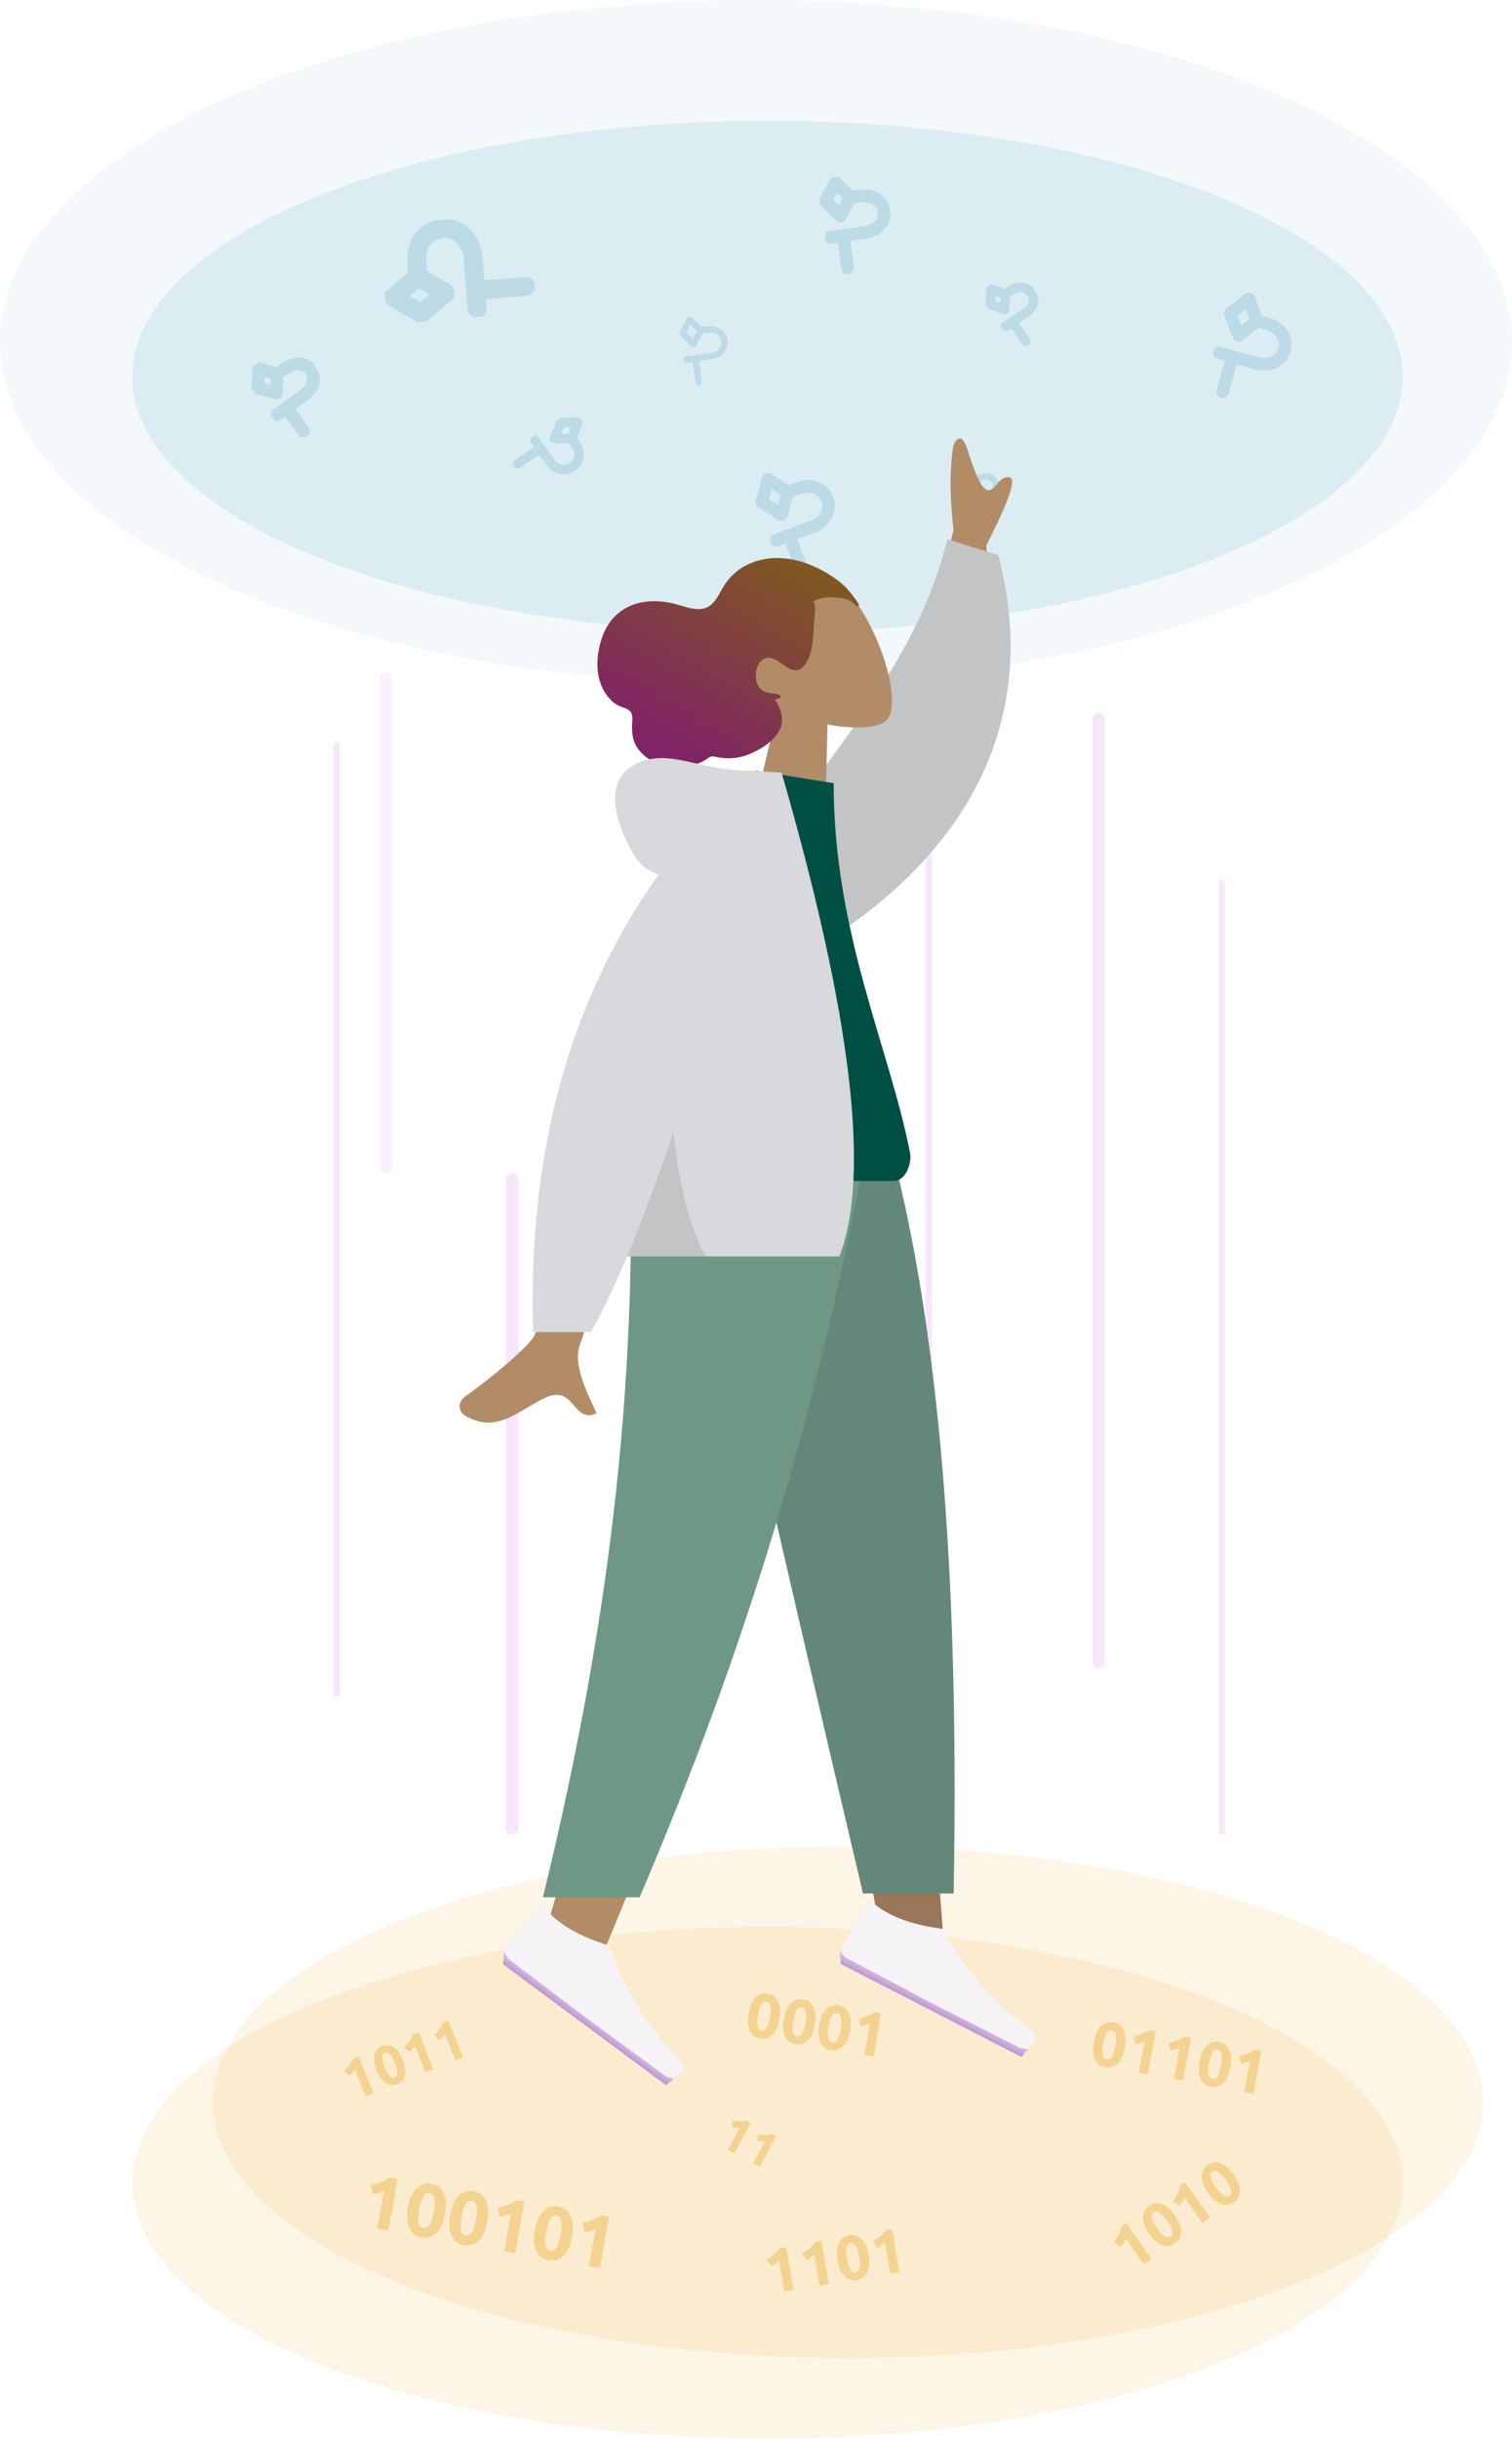 <svg width="240" height="387" viewBox="0 0 240 387" fill="none" xmlns="http://www.w3.org/2000/svg">
<g clip-path="url(#clip0)">
<path d="M195.502 57.063L194.063 62.162" stroke="#DAEBF1" stroke-width="2" stroke-linecap="round" stroke-linejoin="round"/>
<path d="M195.284 49.711L196.59 53.203L199.528 50.908L198.222 47.416L195.284 49.711Z" stroke="#DAEBF1" stroke-width="2" stroke-linecap="round" stroke-linejoin="round"/>
<path d="M193.515 55.98L199.351 57.626C204.234 59.003 206.002 52.734 201.119 51.357L199.827 50.992" stroke="#DAEBF1" stroke-width="2" stroke-linecap="round" stroke-linejoin="round"/>
</g>
<g clip-path="url(#clip1)">
<path d="M125.447 85.423L127.3 90.386" stroke="#DAEBF1" stroke-width="2" stroke-linecap="round" stroke-linejoin="round"/>
<path d="M120.927 79.62L124.044 81.666L125.058 78.078L121.941 76.033L120.927 79.62Z" stroke="#DAEBF1" stroke-width="2" stroke-linecap="round" stroke-linejoin="round"/>
<path d="M123.205 85.723L128.885 83.602C133.638 81.828 131.36 75.725 126.607 77.5L125.35 77.969" stroke="#DAEBF1" stroke-width="2" stroke-linecap="round" stroke-linejoin="round"/>
</g>
<g clip-path="url(#clip2)">
<path d="M155.136 79.862L156.18 82.342" stroke="#DAEBF1" stroke-linecap="round" stroke-linejoin="round"/>
<path d="M152.719 77.013L154.346 77.985L154.788 76.142L153.161 75.171L152.719 77.013Z" stroke="#DAEBF1" stroke-linecap="round" stroke-linejoin="round"/>
<path d="M154.003 80.062L156.847 78.865C159.227 77.863 157.943 74.814 155.563 75.816L154.934 76.081" stroke="#DAEBF1" stroke-linecap="round" stroke-linejoin="round"/>
</g>
<g clip-path="url(#clip3)">
<path d="M85.502 71.319L82.21 73.595" stroke="#DAEBF1" stroke-width="1.5" stroke-linecap="round" stroke-linejoin="round"/>
<path d="M88.994 67.048L87.994 69.596L90.731 69.561L91.731 67.013L88.994 67.048Z" stroke="#DAEBF1" stroke-width="1.5" stroke-linecap="round" stroke-linejoin="round"/>
<path d="M84.946 69.846L87.335 73.302C89.333 76.193 93.381 73.395 91.382 70.504L90.854 69.739" stroke="#DAEBF1" stroke-width="1.5" stroke-linecap="round" stroke-linejoin="round"/>
</g>
<g clip-path="url(#clip4)">
<path d="M133.901 37.824L134.574 42.506" stroke="#DAEBF1" stroke-width="2" stroke-linecap="round" stroke-linejoin="round"/>
<path d="M131.019 31.908L133.391 34.279L134.998 31.336L132.627 28.965L131.019 31.908Z" stroke="#DAEBF1" stroke-width="2" stroke-linecap="round" stroke-linejoin="round"/>
<path d="M131.847 37.665L137.318 36.879C141.896 36.22 141.068 30.464 136.49 31.122L135.279 31.296" stroke="#DAEBF1" stroke-width="2" stroke-linecap="round" stroke-linejoin="round"/>
</g>
<g clip-path="url(#clip5)">
<path d="M110.42 57.18L110.912 60.603" stroke="#DAEBF1" stroke-linecap="round" stroke-linejoin="round"/>
<path d="M108.351 52.849L110.047 54.588L111.184 52.442L109.488 50.703L108.351 52.849Z" stroke="#DAEBF1" stroke-linecap="round" stroke-linejoin="round"/>
<path d="M108.956 57.058L112.851 56.498C116.11 56.03 115.505 51.821 112.246 52.289L111.384 52.413" stroke="#DAEBF1" stroke-linecap="round" stroke-linejoin="round"/>
</g>
<g clip-path="url(#clip6)">
<path d="M160.922 51.291L162.838 54.17" stroke="#DAEBF1" stroke-width="1.5" stroke-linecap="round" stroke-linejoin="round"/>
<path d="M157.193 48.27L159.471 49.111L159.575 46.684L157.296 45.843L157.193 48.27Z" stroke="#DAEBF1" stroke-width="1.5" stroke-linecap="round" stroke-linejoin="round"/>
<path d="M159.548 51.81L162.824 49.63C165.566 47.806 163.21 44.266 160.468 46.09L159.743 46.572" stroke="#DAEBF1" stroke-width="1.5" stroke-linecap="round" stroke-linejoin="round"/>
</g>
<g clip-path="url(#clip7)">
<path d="M76.203 46.028L83.464 45.428" stroke="#DAEBF1" stroke-width="3" stroke-linecap="round" stroke-linejoin="round"/>
<path d="M66.827 49.754L70.705 46.484L66.342 43.895L62.464 47.165L66.827 49.754Z" stroke="#DAEBF1" stroke-width="3" stroke-linecap="round" stroke-linejoin="round"/>
<path d="M75.755 49.016L75.089 40.96C74.532 34.219 65.604 34.957 66.161 41.698L66.308 43.481" stroke="#DAEBF1" stroke-width="3" stroke-linecap="round" stroke-linejoin="round"/>
</g>
<g clip-path="url(#clip8)">
<path d="M45.734 65.002L48.203 68.447" stroke="#DAEBF1" stroke-width="2" stroke-linecap="round" stroke-linejoin="round"/>
<path d="M40.926 61.54L43.864 62.394L44.001 59.337L41.063 58.483L40.926 61.54Z" stroke="#DAEBF1" stroke-width="2" stroke-linecap="round" stroke-linejoin="round"/>
<path d="M43.962 65.776L48.189 62.747C51.727 60.212 48.692 55.976 45.154 58.511L44.218 59.181" stroke="#DAEBF1" stroke-width="2" stroke-linecap="round" stroke-linejoin="round"/>
</g>
<ellipse cx="120" cy="54.297" rx="120" ry="54.297" fill="#017AA0" fill-opacity="0.05"/>
<ellipse cx="121.825" cy="59.772" rx="100.837" ry="40.608" fill="#017AA0" fill-opacity="0.1"/>
<ellipse cx="134.601" cy="333.536" rx="100.837" ry="40.608" fill="#E69700" fill-opacity="0.1"/>
<ellipse cx="121.825" cy="346.312" rx="100.837" ry="40.608" fill="#E69700" fill-opacity="0.1"/>
<path d="M58.878 346.696C59.123 346.643 59.379 346.579 59.644 346.504C59.918 346.423 60.186 346.333 60.448 346.234C60.711 346.126 60.963 346.013 61.204 345.893C61.454 345.767 61.682 345.629 61.887 345.479L63.116 345.699L61.651 353.885L59.891 353.57L60.946 347.676C60.681 347.791 60.392 347.89 60.076 347.971C59.762 348.045 59.459 348.105 59.166 348.15L58.878 346.696ZM70.648 351.253C70.401 352.631 69.948 353.643 69.288 354.289C68.637 354.928 67.851 355.165 66.93 355C66.008 354.835 65.349 354.34 64.953 353.513C64.565 352.68 64.495 351.574 64.742 350.196C64.864 349.511 65.04 348.916 65.268 348.413C65.504 347.91 65.784 347.501 66.109 347.186C66.434 346.87 66.794 346.65 67.19 346.526C67.586 346.402 68.009 346.38 68.458 346.46C69.379 346.625 70.033 347.124 70.421 347.957C70.817 348.784 70.893 349.882 70.648 351.253ZM68.852 350.931C68.925 350.522 68.972 350.148 68.992 349.81C69.013 349.465 69.002 349.162 68.959 348.902C68.916 348.643 68.832 348.433 68.706 348.272C68.581 348.111 68.408 348.011 68.187 347.972C67.967 347.932 67.77 347.966 67.596 348.073C67.43 348.182 67.278 348.35 67.14 348.577C67.01 348.806 66.895 349.086 66.795 349.417C66.696 349.741 66.61 350.108 66.537 350.517C66.464 350.927 66.416 351.304 66.395 351.65C66.374 351.995 66.385 352.298 66.428 352.558C66.479 352.819 66.563 353.029 66.681 353.188C66.806 353.349 66.98 353.449 67.2 353.488C67.421 353.528 67.618 353.494 67.791 353.387C67.965 353.28 68.117 353.112 68.247 352.883C68.377 352.655 68.492 352.375 68.592 352.043C68.692 351.711 68.779 351.341 68.852 350.931ZM77.361 352.454C77.115 353.832 76.662 354.844 76.001 355.49C75.351 356.129 74.565 356.366 73.643 356.202C72.722 356.037 72.063 355.541 71.666 354.714C71.279 353.881 71.209 352.775 71.455 351.397C71.578 350.712 71.753 350.118 71.982 349.614C72.218 349.112 72.498 348.703 72.823 348.387C73.147 348.071 73.508 347.851 73.904 347.727C74.3 347.603 74.722 347.581 75.171 347.661C76.093 347.826 76.747 348.325 77.134 349.158C77.531 349.985 77.607 351.084 77.361 352.454ZM75.566 352.133C75.639 351.723 75.686 351.35 75.706 351.012C75.727 350.666 75.716 350.363 75.673 350.104C75.63 349.844 75.546 349.634 75.42 349.473C75.294 349.313 75.121 349.213 74.901 349.173C74.68 349.134 74.483 349.168 74.31 349.275C74.144 349.383 73.992 349.551 73.854 349.778C73.724 350.007 73.608 350.287 73.508 350.619C73.41 350.942 73.324 351.309 73.251 351.718C73.177 352.128 73.13 352.505 73.109 352.851C73.088 353.197 73.099 353.499 73.142 353.759C73.192 354.02 73.277 354.23 73.394 354.389C73.52 354.55 73.693 354.65 73.914 354.69C74.134 354.729 74.331 354.695 74.505 354.588C74.678 354.481 74.83 354.313 74.961 354.085C75.091 353.856 75.206 353.576 75.306 353.244C75.406 352.913 75.493 352.542 75.566 352.133ZM79.019 350.3C79.264 350.247 79.52 350.183 79.785 350.108C80.059 350.027 80.327 349.937 80.589 349.838C80.852 349.73 81.104 349.617 81.345 349.497C81.595 349.371 81.823 349.233 82.028 349.083L83.257 349.303L81.792 357.489L80.032 357.174L81.087 351.28C80.822 351.395 80.532 351.493 80.217 351.575C79.903 351.649 79.6 351.709 79.308 351.754L79.019 350.3ZM90.789 354.857C90.542 356.235 90.089 357.247 89.429 357.892C88.778 358.532 87.992 358.769 87.071 358.604C86.149 358.439 85.49 357.944 85.094 357.117C84.706 356.284 84.636 355.178 84.883 353.8C85.005 353.115 85.181 352.52 85.409 352.017C85.645 351.514 85.925 351.105 86.25 350.79C86.575 350.474 86.935 350.254 87.331 350.13C87.727 350.006 88.15 349.984 88.599 350.064C89.52 350.229 90.174 350.728 90.562 351.561C90.958 352.388 91.034 353.486 90.789 354.857ZM88.993 354.535C89.067 354.126 89.113 353.752 89.133 353.414C89.154 353.069 89.143 352.766 89.1 352.506C89.057 352.247 88.973 352.037 88.847 351.876C88.722 351.715 88.549 351.615 88.328 351.576C88.108 351.536 87.911 351.57 87.737 351.677C87.571 351.786 87.419 351.954 87.281 352.181C87.151 352.41 87.036 352.69 86.936 353.021C86.837 353.345 86.751 353.712 86.678 354.121C86.605 354.531 86.558 354.908 86.536 355.254C86.515 355.599 86.526 355.902 86.569 356.162C86.62 356.423 86.704 356.633 86.822 356.792C86.948 356.953 87.121 357.053 87.341 357.092C87.562 357.132 87.759 357.098 87.932 356.991C88.106 356.884 88.258 356.716 88.388 356.487C88.518 356.259 88.633 355.978 88.734 355.647C88.833 355.315 88.92 354.945 88.993 354.535ZM92.446 352.703C92.692 352.649 92.947 352.585 93.212 352.511C93.487 352.43 93.755 352.34 94.016 352.24C94.279 352.133 94.531 352.019 94.772 351.9C95.022 351.774 95.25 351.636 95.456 351.486L96.684 351.706L95.219 359.892L93.46 359.577L94.514 353.682C94.25 353.798 93.96 353.896 93.644 353.978C93.331 354.052 93.027 354.111 92.735 354.156L92.446 352.703Z" fill="#E59700" fill-opacity="0.3"/>
<path d="M54.648 328.581C54.783 328.45 54.92 328.308 55.059 328.155C55.202 327.995 55.337 327.831 55.464 327.664C55.589 327.491 55.704 327.319 55.81 327.148C55.919 326.968 56.01 326.79 56.081 326.613L56.95 326.266L59.264 332.058L58.019 332.555L56.353 328.385C56.23 328.563 56.084 328.741 55.916 328.918C55.746 329.089 55.576 329.247 55.408 329.392L54.648 328.581ZM63.947 326.814C64.337 327.789 64.45 328.613 64.285 329.285C64.125 329.951 63.718 330.413 63.067 330.674C62.415 330.934 61.799 330.88 61.218 330.511C60.641 330.134 60.158 329.458 59.768 328.483C59.575 327.999 59.45 327.551 59.396 327.14C59.347 326.726 59.364 326.355 59.445 326.025C59.526 325.695 59.669 325.412 59.871 325.176C60.074 324.94 60.334 324.758 60.652 324.631C61.304 324.371 61.918 324.429 62.495 324.806C63.076 325.175 63.56 325.844 63.947 326.814ZM62.677 327.321C62.561 327.031 62.442 326.775 62.321 326.552C62.197 326.324 62.07 326.135 61.94 325.987C61.81 325.839 61.673 325.739 61.529 325.686C61.385 325.634 61.236 325.639 61.08 325.701C60.923 325.763 60.812 325.863 60.743 326C60.681 326.135 60.651 326.302 60.653 326.502C60.661 326.699 60.699 326.923 60.767 327.173C60.832 327.419 60.923 327.686 61.039 327.976C61.154 328.265 61.274 328.525 61.398 328.753C61.521 328.981 61.648 329.17 61.779 329.318C61.914 329.464 62.051 329.564 62.19 329.619C62.333 329.671 62.483 329.666 62.639 329.604C62.795 329.542 62.907 329.442 62.975 329.305C63.043 329.168 63.073 329.001 63.066 328.804C63.058 328.606 63.02 328.383 62.952 328.132C62.884 327.881 62.792 327.611 62.677 327.321ZM64.148 324.785C64.283 324.654 64.42 324.512 64.559 324.359C64.702 324.199 64.837 324.035 64.964 323.868C65.089 323.695 65.204 323.523 65.31 323.352C65.419 323.172 65.51 322.994 65.581 322.817L66.45 322.47L68.764 328.261L67.519 328.759L65.853 324.589C65.73 324.767 65.585 324.944 65.416 325.122C65.246 325.293 65.076 325.451 64.908 325.596L64.148 324.785ZM68.898 322.887C69.033 322.756 69.17 322.614 69.309 322.461C69.452 322.301 69.587 322.137 69.714 321.97C69.839 321.797 69.954 321.625 70.06 321.454C70.169 321.274 70.26 321.096 70.331 320.919L71.2 320.572L73.514 326.363L72.269 326.861L70.603 322.69C70.48 322.869 70.335 323.046 70.166 323.223C69.996 323.395 69.826 323.553 69.658 323.698L68.898 322.887Z" fill="#E59700" fill-opacity="0.3"/>
<path d="M121.753 358.483C121.93 358.372 122.112 358.25 122.299 358.117C122.492 357.976 122.676 357.829 122.853 357.678C123.029 357.519 123.195 357.359 123.35 357.198C123.511 357.028 123.651 356.856 123.769 356.68L124.795 356.506L125.954 363.339L124.485 363.588L123.65 358.668C123.476 358.833 123.276 358.992 123.052 359.145C122.826 359.292 122.605 359.424 122.389 359.542L121.753 358.483ZM127.356 357.532C127.533 357.421 127.716 357.299 127.903 357.166C128.095 357.025 128.28 356.878 128.457 356.727C128.633 356.568 128.798 356.408 128.954 356.247C129.114 356.077 129.254 355.905 129.373 355.729L130.398 355.555L131.558 362.387L130.089 362.637L129.254 357.717C129.079 357.882 128.879 358.041 128.655 358.194C128.43 358.341 128.209 358.473 127.992 358.591L127.356 357.532ZM137.871 357.786C138.066 358.937 137.996 359.858 137.66 360.55C137.33 361.235 136.781 361.643 136.012 361.774C135.243 361.904 134.586 361.701 134.042 361.165C133.503 360.62 133.136 359.773 132.941 358.623C132.844 358.051 132.814 357.536 132.851 357.076C132.895 356.616 132.999 356.216 133.165 355.877C133.33 355.538 133.551 355.264 133.826 355.055C134.102 354.845 134.427 354.709 134.802 354.646C135.571 354.515 136.225 354.722 136.763 355.266C137.307 355.803 137.676 356.643 137.871 357.786ZM136.372 358.041C136.314 357.699 136.245 357.393 136.165 357.122C136.085 356.845 135.991 356.611 135.884 356.419C135.777 356.228 135.652 356.087 135.508 355.996C135.364 355.906 135.2 355.876 135.016 355.907C134.832 355.939 134.687 356.021 134.581 356.154C134.482 356.286 134.41 356.46 134.366 356.677C134.328 356.893 134.317 357.145 134.332 357.434C134.346 357.715 134.382 358.027 134.44 358.369C134.498 358.71 134.567 359.02 134.648 359.297C134.729 359.574 134.823 359.808 134.929 360C135.043 360.19 135.168 360.331 135.306 360.423C135.449 360.513 135.613 360.543 135.797 360.512C135.981 360.48 136.126 360.398 136.232 360.265C136.338 360.132 136.41 359.958 136.448 359.742C136.485 359.526 136.497 359.274 136.482 358.986C136.467 358.697 136.43 358.382 136.372 358.041ZM138.563 355.63C138.74 355.519 138.922 355.397 139.109 355.263C139.302 355.123 139.487 354.976 139.664 354.824C139.84 354.666 140.005 354.506 140.161 354.345C140.321 354.175 140.461 354.003 140.58 353.827L141.605 353.653L142.765 360.485L141.296 360.735L140.461 355.815C140.286 355.98 140.086 356.139 139.862 356.292C139.637 356.438 139.416 356.571 139.199 356.689L138.563 355.63Z" fill="#E59700" fill-opacity="0.3"/>
<path d="M176.882 355.798C176.995 355.621 177.107 355.433 177.219 355.233C177.333 355.023 177.437 354.812 177.532 354.599C177.623 354.38 177.705 354.165 177.776 353.952C177.848 353.731 177.901 353.515 177.933 353.305L178.785 352.709L182.757 358.388L181.536 359.242L178.676 355.153C178.589 355.377 178.477 355.606 178.339 355.84C178.198 356.069 178.055 356.283 177.91 356.482L176.882 355.798ZM186.494 351.528C187.162 352.484 187.493 353.346 187.486 354.116C187.481 354.876 187.159 355.48 186.52 355.927C185.881 356.374 185.2 356.472 184.479 356.22C183.759 355.958 183.065 355.35 182.396 354.394C182.064 353.918 181.816 353.465 181.653 353.034C181.495 352.599 181.419 352.193 181.423 351.816C181.428 351.439 181.51 351.096 181.669 350.789C181.829 350.483 182.064 350.22 182.376 350.002C183.015 349.555 183.694 349.463 184.414 349.724C185.136 349.976 185.829 350.577 186.494 351.528ZM185.248 352.399C185.049 352.115 184.856 351.868 184.668 351.657C184.477 351.442 184.292 351.27 184.113 351.143C183.935 351.015 183.761 350.942 183.592 350.921C183.423 350.901 183.262 350.944 183.11 351.051C182.957 351.158 182.861 351.295 182.822 351.46C182.788 351.622 182.798 351.81 182.851 352.025C182.909 352.237 183.007 352.469 183.144 352.723C183.277 352.972 183.443 353.238 183.642 353.522C183.841 353.806 184.036 354.056 184.227 354.272C184.419 354.488 184.604 354.659 184.783 354.787C184.967 354.91 185.14 354.984 185.304 355.008C185.472 355.028 185.633 354.985 185.786 354.878C185.939 354.771 186.035 354.635 186.074 354.469C186.113 354.304 186.103 354.116 186.045 353.904C185.986 353.693 185.889 353.46 185.752 353.206C185.615 352.952 185.447 352.683 185.248 352.399ZM186.197 349.282C186.309 349.106 186.422 348.918 186.534 348.717C186.647 348.508 186.752 348.296 186.847 348.083C186.938 347.865 187.019 347.649 187.09 347.437C187.163 347.215 187.216 347 187.248 346.79L188.1 346.194L192.072 351.873L190.851 352.727L187.991 348.638C187.904 348.861 187.791 349.091 187.654 349.325C187.513 349.554 187.37 349.768 187.225 349.967L186.197 349.282ZM195.808 345.012C196.477 345.968 196.808 346.831 196.801 347.601C196.796 348.361 196.474 348.965 195.835 349.412C195.195 349.859 194.515 349.956 193.794 349.704C193.074 349.443 192.38 348.834 191.711 347.878C191.379 347.403 191.131 346.95 190.968 346.519C190.81 346.084 190.733 345.678 190.738 345.301C190.742 344.923 190.825 344.581 190.984 344.274C191.144 343.967 191.379 343.705 191.691 343.487C192.33 343.04 193.009 342.947 193.729 343.209C194.45 343.461 195.143 344.062 195.808 345.012ZM194.563 345.884C194.364 345.6 194.171 345.352 193.983 345.142C193.791 344.926 193.606 344.755 193.428 344.627C193.249 344.5 193.076 344.426 192.907 344.406C192.738 344.386 192.577 344.429 192.424 344.536C192.271 344.643 192.175 344.779 192.137 344.945C192.103 345.106 192.113 345.295 192.166 345.51C192.224 345.721 192.322 345.954 192.459 346.208C192.592 346.457 192.758 346.723 192.957 347.007C193.155 347.291 193.351 347.541 193.542 347.757C193.734 347.973 193.919 348.144 194.097 348.271C194.281 348.395 194.455 348.469 194.618 348.493C194.787 348.513 194.948 348.47 195.101 348.363C195.254 348.256 195.35 348.12 195.389 347.954C195.427 347.789 195.418 347.6 195.359 347.389C195.301 347.177 195.203 346.945 195.066 346.691C194.929 346.437 194.761 346.168 194.563 345.884Z" fill="#E59700" fill-opacity="0.3"/>
<path d="M116.279 336.558C116.446 336.574 116.621 336.586 116.805 336.593C116.995 336.597 117.184 336.595 117.37 336.585C117.559 336.571 117.742 336.55 117.919 336.523C118.104 336.495 118.276 336.454 118.438 336.4L119.172 336.79L116.572 341.687L115.519 341.128L117.392 337.602C117.2 337.621 116.996 337.625 116.78 337.612C116.565 337.595 116.361 337.571 116.166 337.54L116.279 336.558ZM120.295 338.691C120.462 338.707 120.637 338.718 120.82 338.725C121.011 338.73 121.2 338.728 121.386 338.718C121.575 338.703 121.758 338.683 121.935 338.656C122.119 338.627 122.292 338.586 122.453 338.533L123.188 338.923L120.588 343.819L119.535 343.26L121.408 339.735C121.216 339.754 121.012 339.757 120.795 339.745C120.581 339.728 120.376 339.703 120.182 339.672L120.295 338.691Z" fill="#E59700" fill-opacity="0.3"/>
<path d="M123.738 320.279C123.548 321.43 123.183 322.279 122.64 322.825C122.105 323.365 121.453 323.572 120.684 323.446C119.914 323.319 119.359 322.914 119.019 322.23C118.686 321.54 118.614 320.62 118.804 319.468C118.898 318.896 119.037 318.399 119.221 317.976C119.412 317.555 119.641 317.211 119.908 316.944C120.174 316.677 120.472 316.49 120.801 316.381C121.129 316.273 121.481 316.25 121.856 316.312C122.626 316.438 123.177 316.846 123.509 317.536C123.85 318.22 123.926 319.135 123.738 320.279ZM122.238 320.033C122.294 319.691 122.328 319.379 122.341 319.097C122.354 318.809 122.342 318.557 122.303 318.341C122.264 318.125 122.191 317.951 122.085 317.819C121.978 317.686 121.833 317.605 121.648 317.575C121.464 317.544 121.3 317.575 121.157 317.666C121.02 317.759 120.896 317.9 120.783 318.091C120.677 318.283 120.585 318.518 120.505 318.795C120.427 319.066 120.36 319.373 120.304 319.715C120.247 320.057 120.212 320.372 120.199 320.66C120.185 320.949 120.198 321.201 120.237 321.417C120.282 321.634 120.355 321.808 120.455 321.939C120.562 322.071 120.707 322.153 120.891 322.183C121.075 322.213 121.239 322.183 121.382 322.091C121.526 322 121.65 321.858 121.756 321.666C121.862 321.474 121.955 321.24 122.034 320.962C122.114 320.685 122.181 320.375 122.238 320.033ZM129.346 321.201C129.157 322.352 128.791 323.201 128.249 323.747C127.714 324.287 127.062 324.494 126.292 324.368C125.522 324.241 124.967 323.836 124.627 323.151C124.295 322.462 124.223 321.541 124.412 320.39C124.506 319.818 124.645 319.32 124.83 318.898C125.02 318.477 125.249 318.133 125.516 317.866C125.783 317.599 126.081 317.411 126.409 317.303C126.738 317.195 127.089 317.172 127.464 317.233C128.234 317.36 128.785 317.768 129.118 318.458C129.458 319.142 129.534 320.056 129.346 321.201ZM127.846 320.954C127.902 320.612 127.937 320.3 127.949 320.019C127.963 319.73 127.95 319.478 127.911 319.263C127.872 319.047 127.8 318.873 127.693 318.74C127.586 318.608 127.441 318.527 127.257 318.496C127.073 318.466 126.909 318.497 126.765 318.588C126.629 318.68 126.504 318.822 126.392 319.013C126.286 319.205 126.193 319.44 126.114 319.717C126.035 319.988 125.968 320.294 125.912 320.637C125.856 320.979 125.821 321.294 125.807 321.582C125.794 321.87 125.806 322.122 125.845 322.338C125.891 322.555 125.963 322.729 126.063 322.861C126.17 322.993 126.315 323.074 126.5 323.104C126.684 323.135 126.848 323.104 126.991 323.013C127.134 322.922 127.259 322.78 127.365 322.588C127.471 322.396 127.563 322.161 127.643 321.884C127.722 321.606 127.79 321.296 127.846 320.954ZM134.954 322.122C134.765 323.274 134.399 324.122 133.857 324.668C133.322 325.209 132.67 325.416 131.9 325.289C131.131 325.163 130.576 324.757 130.235 324.073C129.903 323.383 129.831 322.463 130.02 321.312C130.114 320.739 130.254 320.242 130.438 319.82C130.629 319.398 130.858 319.054 131.124 318.787C131.391 318.52 131.689 318.333 132.017 318.225C132.346 318.116 132.698 318.093 133.073 318.155C133.842 318.281 134.394 318.689 134.726 319.379C135.066 320.063 135.142 320.978 134.954 322.122ZM133.454 321.876C133.511 321.534 133.545 321.222 133.557 320.94C133.571 320.652 133.558 320.4 133.52 320.184C133.481 319.968 133.408 319.794 133.301 319.662C133.195 319.529 133.049 319.448 132.865 319.418C132.681 319.388 132.517 319.418 132.374 319.509C132.237 319.602 132.112 319.743 132 319.934C131.894 320.126 131.801 320.361 131.722 320.639C131.644 320.91 131.577 321.216 131.52 321.558C131.464 321.9 131.429 322.215 131.416 322.504C131.402 322.792 131.415 323.044 131.453 323.26C131.499 323.477 131.572 323.651 131.672 323.782C131.778 323.915 131.924 323.996 132.108 324.026C132.292 324.056 132.456 324.026 132.599 323.935C132.743 323.843 132.867 323.702 132.973 323.51C133.079 323.318 133.172 323.083 133.251 322.805C133.33 322.528 133.398 322.218 133.454 321.876ZM136.31 320.308C136.514 320.261 136.726 320.204 136.946 320.139C137.174 320.068 137.396 319.99 137.613 319.904C137.831 319.812 138.039 319.714 138.238 319.612C138.445 319.504 138.634 319.386 138.803 319.259L139.829 319.427L138.706 326.266L137.235 326.024L138.045 321.1C137.826 321.199 137.585 321.285 137.323 321.356C137.063 321.422 136.811 321.475 136.568 321.516L136.31 320.308Z" fill="#E59700" fill-opacity="0.3"/>
<path d="M178.544 324.878C178.332 326.025 177.949 326.866 177.396 327.401C176.851 327.931 176.194 328.125 175.427 327.983C174.66 327.841 174.114 327.425 173.787 326.734C173.468 326.038 173.415 325.116 173.627 323.969C173.732 323.399 173.881 322.904 174.074 322.485C174.273 322.068 174.509 321.729 174.781 321.467C175.053 321.205 175.354 321.024 175.685 320.922C176.016 320.821 176.368 320.804 176.741 320.873C177.508 321.015 178.051 321.434 178.37 322.13C178.697 322.821 178.755 323.737 178.544 324.878ZM177.049 324.601C177.112 324.261 177.153 323.949 177.171 323.668C177.19 323.38 177.182 323.128 177.148 322.911C177.113 322.695 177.044 322.519 176.94 322.385C176.836 322.25 176.692 322.166 176.509 322.132C176.325 322.098 176.161 322.125 176.016 322.214C175.877 322.304 175.75 322.443 175.633 322.631C175.524 322.821 175.427 323.054 175.342 323.33C175.258 323.599 175.185 323.904 175.122 324.245C175.059 324.586 175.017 324.901 174.998 325.188C174.979 325.476 174.986 325.729 175.021 325.945C175.062 326.163 175.131 326.339 175.229 326.472C175.333 326.606 175.476 326.69 175.66 326.724C175.844 326.758 176.008 326.731 176.153 326.643C176.298 326.554 176.426 326.415 176.535 326.225C176.645 326.035 176.742 325.802 176.827 325.527C176.912 325.251 176.986 324.942 177.049 324.601ZM179.935 323.091C180.14 323.047 180.353 322.995 180.574 322.934C180.803 322.868 181.027 322.794 181.246 322.713C181.465 322.625 181.676 322.531 181.877 322.433C182.086 322.329 182.277 322.215 182.449 322.091L183.471 322.28L182.212 329.095L180.747 328.824L181.654 323.917C181.433 324.012 181.191 324.092 180.928 324.159C180.666 324.219 180.413 324.267 180.169 324.303L179.935 323.091ZM185.524 324.124C185.729 324.08 185.942 324.028 186.163 323.967C186.392 323.901 186.616 323.827 186.835 323.746C187.054 323.658 187.265 323.564 187.466 323.466C187.675 323.362 187.866 323.248 188.038 323.124L189.06 323.313L187.801 330.128L186.336 329.857L187.243 324.95C187.022 325.045 186.78 325.125 186.517 325.192C186.255 325.252 186.002 325.3 185.758 325.336L185.524 324.124ZM195.31 327.977C195.098 329.124 194.716 329.965 194.163 330.5C193.617 331.03 192.961 331.224 192.194 331.082C191.427 330.94 190.88 330.524 190.554 329.833C190.235 329.137 190.182 328.215 190.394 327.068C190.499 326.498 190.648 326.003 190.841 325.584C191.04 325.167 191.276 324.828 191.548 324.566C191.82 324.304 192.121 324.123 192.452 324.021C192.782 323.92 193.135 323.903 193.508 323.972C194.275 324.114 194.818 324.533 195.137 325.229C195.463 325.92 195.521 326.836 195.31 327.977ZM193.816 327.7C193.879 327.36 193.919 327.048 193.937 326.767C193.957 326.479 193.949 326.227 193.915 326.01C193.88 325.794 193.811 325.618 193.707 325.484C193.603 325.349 193.459 325.265 193.276 325.231C193.092 325.197 192.928 325.224 192.783 325.313C192.644 325.402 192.517 325.542 192.4 325.73C192.291 325.92 192.193 326.153 192.108 326.429C192.025 326.698 191.951 327.003 191.888 327.344C191.825 327.685 191.784 328 191.765 328.287C191.746 328.575 191.753 328.828 191.788 329.044C191.829 329.262 191.898 329.437 191.996 329.571C192.1 329.705 192.243 329.789 192.427 329.823C192.61 329.857 192.775 329.83 192.92 329.742C193.065 329.653 193.192 329.514 193.302 329.324C193.412 329.134 193.509 328.901 193.594 328.626C193.679 328.35 193.753 328.041 193.816 327.7ZM196.702 326.19C196.907 326.146 197.12 326.094 197.341 326.033C197.57 325.967 197.794 325.893 198.013 325.812C198.232 325.724 198.443 325.63 198.644 325.532C198.853 325.428 199.044 325.314 199.216 325.19L200.238 325.379L198.979 332.194L197.514 331.923L198.42 327.016C198.2 327.111 197.958 327.191 197.694 327.258C197.432 327.318 197.179 327.366 196.936 327.402L196.702 326.19Z" fill="#E59700" fill-opacity="0.3"/>
<line x1="193.96" y1="140.12" x2="193.96" y2="290.603" stroke="#BC07E9" stroke-opacity="0.1" stroke-linecap="round" stroke-linejoin="round"/>
<line x1="115.481" y1="123.694" x2="115.481" y2="227.637" stroke="#BC07E9" stroke-opacity="0.1" stroke-linecap="round" stroke-linejoin="round"/>
<line x1="103.618" y1="169.321" x2="103.618" y2="273.264" stroke="#BC07E9" stroke-opacity="0.15" stroke-linecap="round" stroke-linejoin="round"/>
<line x1="81.304" y1="187.16" x2="81.304" y2="290.103" stroke="#BC07E9" stroke-opacity="0.1" stroke-width="2" stroke-linecap="round" stroke-linejoin="round"/>
<line x1="174.384" y1="114.156" x2="174.384" y2="263.639" stroke="#BC07E9" stroke-opacity="0.1" stroke-width="2" stroke-linecap="round" stroke-linejoin="round"/>
<line x1="147.42" y1="113.656" x2="147.42" y2="264.139" stroke="#BC07E9" stroke-opacity="0.1" stroke-linecap="round" stroke-linejoin="round"/>
<line x1="53.428" y1="118.219" x2="53.428" y2="268.702" stroke="#BC07E9" stroke-opacity="0.1" stroke-linecap="round" stroke-linejoin="round"/>
<line x1="61.228" y1="107.768" x2="61.228" y2="185.16" stroke="#BC07E9" stroke-opacity="0.06" stroke-width="2" stroke-linecap="round" stroke-linejoin="round"/>
<g filter="url(#filter0_d)">
<path fill-rule="evenodd" clip-rule="evenodd" d="M145.927 105.904L151.358 84.069C150.747 79.001 150.731 74.564 151.311 70.758C151.67 69.767 152.633 68.354 153.604 71.453C154.574 74.551 155.732 77.766 156.903 77.769C158.074 77.772 158.553 75.46 160.244 75.743C161.371 75.931 160.154 79.5 156.593 86.451L156.451 105.929L145.927 105.904Z" fill="#B28B67"/>
<path fill-rule="evenodd" clip-rule="evenodd" d="M114.154 157.702L111.564 153.447C119.182 130.603 144.02 112.328 150.367 85.551L158.445 88.062C168.43 125.915 138.309 148.648 114.154 157.702Z" fill="#D7D9DC"/>
<path fill-rule="evenodd" clip-rule="evenodd" d="M114.154 157.702L111.564 153.447C119.182 130.603 144.02 112.328 150.367 85.551L158.445 88.062C168.43 125.915 138.309 148.648 114.154 157.702Z" fill="black" fill-opacity="0.1"/>
<path fill-rule="evenodd" clip-rule="evenodd" d="M109.311 177.034L130.147 251.915L139.948 308.137H149.785L139.965 177.034H109.311Z" fill="#997659"/>
<path fill-rule="evenodd" clip-rule="evenodd" d="M99.947 177.034C101.401 215.935 100.827 237.152 100.502 240.686C100.177 244.22 98.329 267.89 85.741 309.323H95.972C112.643 269.576 118.463 245.905 120.375 240.686C122.287 235.467 127.934 214.249 136.178 177.034H99.947Z" fill="#B28B67"/>
<path fill-rule="evenodd" clip-rule="evenodd" d="M108.864 177.034C114.284 202.801 123.658 243.931 136.986 300.425H151.373C152.436 242.44 147.915 204.275 140.087 177.034H108.864Z" fill="#6E9786"/>
<path fill-rule="evenodd" clip-rule="evenodd" d="M108.864 177.034C114.284 202.801 123.658 243.931 136.986 300.425H151.373C152.436 242.44 147.915 204.275 140.087 177.034H108.864Z" fill="black" fill-opacity="0.1"/>
<path fill-rule="evenodd" clip-rule="evenodd" d="M99.874 177.034C101.298 215.935 97.608 254.259 86.177 301.031H101.528C118.229 261.876 130.2 223.741 138.381 177.034H99.874Z" fill="#6E9786"/>
<path fill-rule="evenodd" clip-rule="evenodd" d="M80.011 309.565L86.117 302.276C88.172 305.054 91.733 307.201 96.8 308.718C98.744 315.077 102.547 321.254 108.208 327.249L108.208 327.249C108.64 327.707 108.61 328.447 108.14 328.903C108.11 328.933 108.078 328.96 108.045 328.987L105.708 330.828L89.382 318.726L79.858 311.667L80.011 309.565Z" fill="#F5F3F6"/>
<path fill-rule="evenodd" clip-rule="evenodd" d="M80.011 309.565L80.649 310.75L92.96 320.089L105.694 329.427L106.968 329.852L105.708 330.828L89.382 318.726L79.858 311.667L80.011 309.565Z" fill="url(#paint0_linear)"/>
<path fill-rule="evenodd" clip-rule="evenodd" d="M133.252 309.651L138.07 301.454C140.555 303.854 144.422 305.384 149.671 306.043C152.639 311.994 157.409 317.458 163.983 322.436L163.983 322.436C164.484 322.815 164.576 323.551 164.189 324.078C164.163 324.112 164.137 324.145 164.108 324.176L162.108 326.378L144.007 317.139L133.448 311.749L133.252 309.651Z" fill="#F5F3F6"/>
<path fill-rule="evenodd" clip-rule="evenodd" d="M133.282 309.411L134.093 310.508L147.792 317.759L161.918 324.93L163.258 325.123L162.132 326.368L144.003 317.043L133.429 311.603L133.282 309.411Z" fill="url(#paint1_linear)"/>
<g clip-path="url(#clip9)">
<path fill-rule="evenodd" clip-rule="evenodd" d="M123.553 112.153C120.179 110.251 117.338 107.445 116.209 103.547C112.957 92.315 129.085 89.127 134.079 93.565C139.073 98.003 143.868 112.152 140.398 114.546C139.014 115.501 135.405 115.732 131.358 114.951L130.907 132.183L118.892 131.734L123.553 112.153Z" fill="#B28B67"/>
<path fill-rule="evenodd" clip-rule="evenodd" d="M136.149 95.621C135.764 94.95 135.175 94.263 134.686 93.673C134.056 92.913 133.299 92.297 132.511 91.744C131.029 90.702 129.402 89.867 127.733 89.291C124.685 88.239 121.293 88.231 118.488 89.668C117.072 90.393 115.84 91.487 114.961 92.878C114.166 94.135 113.561 95.778 112.161 96.394C110.638 97.065 108.703 96.213 107.14 95.822C105.378 95.382 103.621 95.234 101.874 95.568C98.946 96.127 96.695 98.012 95.623 100.976C94.484 104.13 94.309 108.205 96.812 110.911C97.277 111.414 97.779 111.798 98.388 112.045C98.946 112.272 99.734 112.442 100.126 112.987C100.544 113.567 100.311 114.598 100.317 115.258C100.324 116.203 100.401 117.17 100.821 118.046C101.512 119.484 102.972 120.564 104.321 121.18C105.694 121.808 107.143 121.925 108.563 121.702C109.512 121.554 110.45 121.319 111.324 120.924C111.758 120.727 112.106 120.459 112.502 120.202C112.887 119.952 113.163 119.977 113.604 120.076C115.653 120.539 117.585 120.3 119.438 119.438C121.003 118.712 122.719 117.638 123.629 116.049C124.64 114.284 123.99 112.602 122.982 110.919C123.412 110.966 124.462 110.707 123.595 110.209C123.251 110.011 122.758 110.061 122.39 110.005C121.962 109.941 121.507 109.822 121.113 109.605C119.523 108.729 119.691 105.697 120.938 104.75C122.791 103.342 124.342 106.124 126.113 106.34C127.131 106.465 127.807 105.535 128.224 104.687C128.783 103.55 128.97 102.247 129.07 100.954C129.152 99.89 129.2 98.823 129.292 97.76C129.335 97.263 129.582 95.814 129.062 95.462C130.447 94.614 132.341 94.624 133.928 94.966C134.584 95.108 135.127 95.33 135.629 95.821C135.737 95.926 136.008 96.256 136.18 96.211C136.5 96.126 136.246 95.79 136.149 95.621Z" fill="url(#paint2_linear)"/>
</g>
<path fill-rule="evenodd" clip-rule="evenodd" d="M92.069 175.391L103.764 175.438C96.543 199.221 92.644 211.839 92.069 213.294C90.774 216.569 93.514 221.555 94.686 224.235C90.869 225.977 91.276 219.524 86.461 221.81C82.066 223.895 78.723 227.675 73.646 224.479C73.022 224.086 72.337 222.606 73.99 221.45C78.108 218.569 84.042 213.528 84.844 211.869C85.937 209.606 88.345 197.447 92.069 175.391Z" fill="#B28B67"/>
<path fill-rule="evenodd" clip-rule="evenodd" d="M104.209 187.37C123.613 187.37 132.731 187.37 141.874 187.37C143.83 187.37 144.746 184.439 144.463 182.984C141.199 166.198 132.326 148.152 132.326 124.257L119.975 122.281C109.759 139.044 106.226 159.681 104.209 187.37Z" fill="#004F45"/>
<path fill-rule="evenodd" clip-rule="evenodd" d="M104.553 138.758C102.759 138.232 101.338 137.005 100.291 135.077C95.777 126.767 97.407 122.191 102.232 120.687C107.056 119.183 111.358 122.281 119.045 122.281C119.463 122.281 119.846 122.308 120.194 122.362L124.06 122.587C135.154 160.944 138.213 186.535 133.239 199.36H99.537C97.54 204.11 95.629 208.107 93.804 211.35H84.621C83.757 182.841 90.401 158.643 104.553 138.758Z" fill="#D7D9DC"/>
<path fill-rule="evenodd" clip-rule="evenodd" d="M106.875 179.661C107.935 188.708 109.658 195.275 112.044 199.36H99.537C101.866 193.819 104.312 187.253 106.875 179.661Z" fill="black" fill-opacity="0.1"/>
</g>
<defs>
<filter id="filter0_d" x="26.502" y="54.791" width="190.646" height="286.037" filterUnits="userSpaceOnUse" color-interpolation-filters="sRGB">
<feFlood flood-opacity="0" result="BackgroundImageFix"/>
<feColorMatrix in="SourceAlpha" type="matrix" values="0 0 0 0 0 0 0 0 0 0 0 0 0 0 0 0 0 0 127 0"/>
<feOffset/>
<feGaussianBlur stdDeviation="5"/>
<feColorMatrix type="matrix" values="0 0 0 0 0.737 0 0 0 0 0.027 0 0 0 0 0.914 0 0 0 0.25 0"/>
<feBlend mode="normal" in2="BackgroundImageFix" result="effect1_dropShadow"/>
<feBlend mode="normal" in="SourceGraphic" in2="effect1_dropShadow" result="shape"/>
</filter>
<linearGradient id="paint0_linear" x1="94.437" y1="318.746" x2="92.654" y2="321.152" gradientUnits="userSpaceOnUse">
<stop stop-color="#BC95D0" stop-opacity="0"/>
<stop offset="1" stop-color="#BC95D0"/>
</linearGradient>
<linearGradient id="paint1_linear" x1="149.085" y1="316.095" x2="147.637" y2="318.912" gradientUnits="userSpaceOnUse">
<stop stop-color="#BC95D0" stop-opacity="0"/>
<stop offset="1" stop-color="#BC95D0"/>
</linearGradient>
<linearGradient id="paint2_linear" x1="124.106" y1="89.43" x2="106.312" y2="119.087" gradientUnits="userSpaceOnUse">
<stop stop-color="#805623"/>
<stop offset="1" stop-color="#802366"/>
</linearGradient>
<clipPath id="clip0">
<rect width="11.863" height="17.338" fill="white" transform="translate(195.429 45.627) rotate(15.752)"/>
</clipPath>
<clipPath id="clip1">
<rect width="11.863" height="17.338" fill="white" transform="translate(118.631 76.24) rotate(-20.471)"/>
</clipPath>
<clipPath id="clip2">
<rect width="6.038" height="8.805" fill="white" transform="translate(151.483 75.346) rotate(-22.827)"/>
</clipPath>
<clipPath id="clip3">
<rect width="8.219" height="13.098" fill="white" transform="translate(91.079 64.791) rotate(55.348)"/>
</clipPath>
<clipPath id="clip4">
<rect width="10.814" height="15.481" fill="white" transform="translate(129.641 28.526) rotate(-8.181)"/>
</clipPath>
<clipPath id="clip5">
<rect width="7.699" height="11.32" fill="white" transform="translate(107.36 50.373) rotate(-8.181)"/>
</clipPath>
<clipPath id="clip6">
<rect width="7.699" height="11.32" fill="white" transform="translate(155.234 46.461) rotate(-33.642)"/>
</clipPath>
<clipPath id="clip7">
<rect width="15.815" height="23.846" fill="white" transform="translate(61.492 51.49) rotate(-94.726)"/>
</clipPath>
<clipPath id="clip8">
<rect width="10.176" height="13.872" fill="white" transform="translate(38.401 59.442) rotate(-35.624)"/>
</clipPath>
<clipPath id="clip9">
<rect width="74.13" height="56.688" fill="white" transform="translate(79.392 90.34) rotate(-20.161)"/>
</clipPath>
</defs>
</svg>
